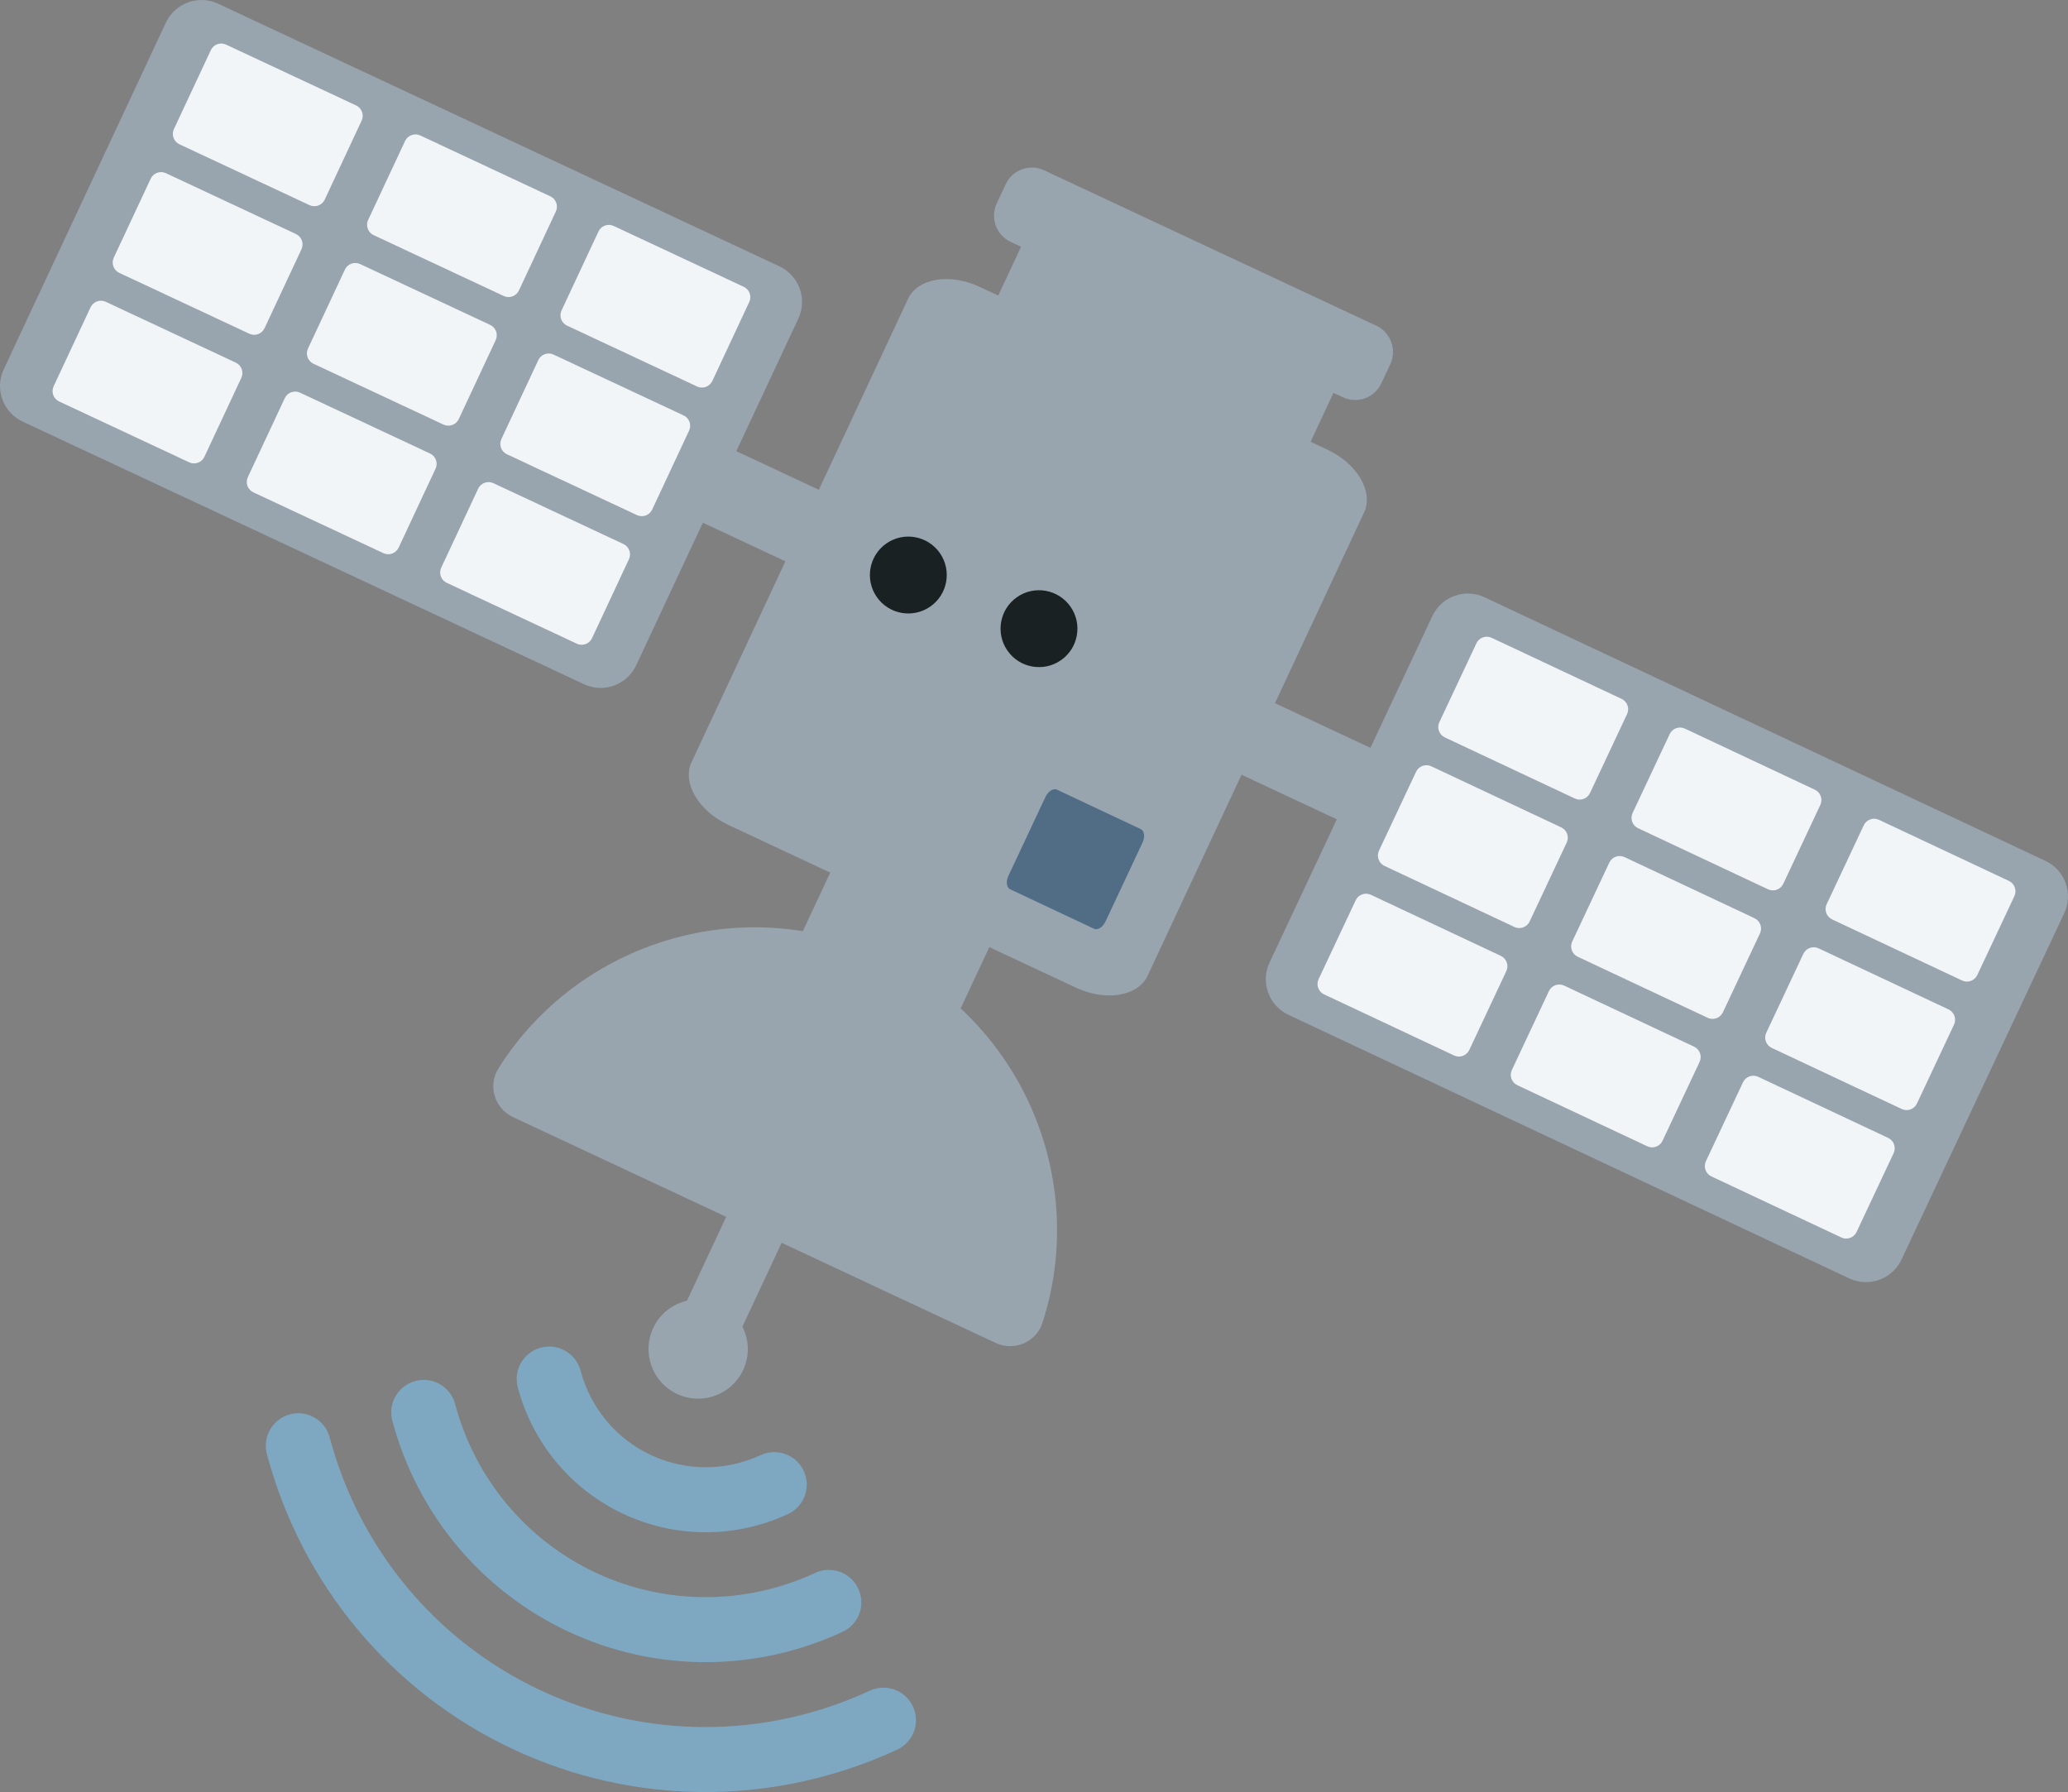 <?xml version="1.0" encoding="utf-8"?>
<!-- Generator: Adobe Illustrator 15.0.0, SVG Export Plug-In . SVG Version: 6.00 Build 0)  -->
<!DOCTYPE svg PUBLIC "-//W3C//DTD SVG 1.1//EN" "http://www.w3.org/Graphics/SVG/1.1/DTD/svg11.dtd">
<svg version="1.1" id="Layer_1" xmlns="http://www.w3.org/2000/svg" xmlns:xlink="http://www.w3.org/1999/xlink" x="0px" y="0px"
	 width="398.167px" height="344.982px" viewBox="97.349 14.52 398.167 344.982"
	 enable-background="new 97.349 14.52 398.167 344.982" xml:space="preserve">
<rect x="97.349" y="14.52" width="398.167" height="344.982" fill="#808080" stroke="none"/>
<path fill="#98A4AE" d="M262.003,172.232l30.643,14.33l-13.813,29.521l-30.637-14.33L262.003,172.232z"/>
<path fill="#98A4AE" d="M296.192,57.206l60.144,28.138l-12.941,27.676l-60.148-28.137L296.192,57.206z"/>
<path fill="#98A4AE" d="M227.718,282.874c-4.779-2.237-6.844-7.927-4.604-12.71c1.294-2.768,3.744-4.614,6.503-5.253l13.18-28.173
	l10.675,4.993l-13.179,28.175c1.279,2.526,1.431,5.595,0.137,8.361C238.193,283.048,232.501,285.11,227.718,282.874z"/>
<path fill="#98A4AE" d="M227.449,95.915l146.125,68.356l-6.443,13.774l-146.125-68.357L227.449,95.915z"/>
<path fill="#98A4AE" d="M352.898,101.068L286,69.751c-5.775-2.706-11.965-1.674-13.822,2.298l-41.68,89.19
	c-1.855,3.975,1.318,9.388,7.097,12.092l66.896,31.315c5.777,2.705,11.967,1.674,13.822-2.298l41.682-89.189
	C361.849,109.187,358.671,103.772,352.898,101.068z"/>
<path fill="#98A4AE" d="M289.054,273.046c3.558,1.666,7.803-0.138,9.012-3.879c8.893-27.516-3.854-58.042-30.785-70.642
	c-26.865-12.569-58.523-2.813-73.954,21.644c-2.097,3.323-0.764,7.739,2.797,9.403L289.054,273.046z"/>
<path fill="#98A4AE" d="M362.347,77.228l-63.965-29.924c-2.783-1.304-6.098-0.1-7.401,2.684l-1.728,3.692
	c-1.303,2.784-0.101,6.099,2.684,7.402l63.969,29.921c2.779,1.304,6.098,0.1,7.398-2.683l1.729-3.692
	C366.333,81.844,365.13,78.529,362.347,77.228z"/>
<path fill="#98A4AE" d="M247.412,65.79L139.347,15.234c-3.789-1.77-8.291-0.135-10.064,3.651L98.065,85.621
	c-1.773,3.786-0.139,8.288,3.647,10.06l108.067,50.554c3.787,1.772,8.29,0.138,10.063-3.646l31.219-66.736
	C252.832,72.065,251.197,67.559,247.412,65.79z"/>
<path fill="#f2f5f8" d="M142.752,84.331l-25.04-11.714c-1.1-0.514-2.412-0.038-2.928,1.063l-7.108,15.199
	c-0.517,1.104-0.041,2.416,1.06,2.928l25.041,11.715c1.102,0.516,2.413,0.041,2.928-1.062l7.108-15.199
	C144.328,86.159,143.853,84.847,142.752,84.331z"/>
<path fill="#f2f5f8" d="M180.146,101.823l-25.038-11.715c-1.103-0.513-2.415-0.036-2.929,1.063l-7.11,15.199
	c-0.516,1.102-0.039,2.412,1.061,2.928l25.041,11.712c1.101,0.517,2.412,0.041,2.928-1.06l7.109-15.199
	C181.726,103.651,181.25,102.34,180.146,101.823z"/>
<path fill="#f2f5f8" d="M217.382,119.247l-25.04-11.715c-1.101-0.513-2.412-0.038-2.929,1.063l-7.108,15.196
	c-0.516,1.103-0.04,2.414,1.061,2.928l25.041,11.714c1.102,0.519,2.413,0.041,2.93-1.06l7.105-15.2
	C218.958,121.073,218.486,119.761,217.382,119.247z"/>
<path fill="#f2f5f8" d="M154.334,59.577l-25.039-11.716c-1.103-0.517-2.413-0.042-2.93,1.062l-7.109,15.198
	c-0.517,1.103-0.042,2.415,1.061,2.93l25.04,11.715c1.102,0.513,2.412,0.038,2.928-1.063l7.11-15.196
	C155.91,61.4,155.435,60.09,154.334,59.577z"/>
<path fill="#f2f5f8" d="M191.726,77.067l-25.038-11.713c-1.103-0.515-2.413-0.04-2.93,1.063l-7.11,15.201
	c-0.516,1.102-0.041,2.413,1.063,2.929l25.037,11.714c1.103,0.512,2.415,0.037,2.929-1.063l7.11-15.199
	C193.305,78.894,192.829,77.584,191.726,77.067z"/>
<path fill="#f2f5f8" d="M228.964,94.49l-25.041-11.712c-1.102-0.517-2.411-0.042-2.928,1.062l-7.109,15.2
	c-0.516,1.1-0.042,2.412,1.061,2.929l25.039,11.711c1.105,0.515,2.415,0.04,2.928-1.06l7.11-15.201
	C230.541,96.316,230.066,95.004,228.964,94.49z"/>
<path fill="#f2f5f8" d="M165.914,34.819l-25.04-11.711c-1.101-0.516-2.412-0.041-2.929,1.062l-7.107,15.198
	c-0.518,1.103-0.042,2.413,1.06,2.93l25.039,11.712c1.102,0.515,2.413,0.04,2.93-1.061l7.107-15.198
	C167.491,36.646,167.018,35.334,165.914,34.819z"/>
<path fill="#f2f5f8" d="M203.309,52.312l-25.04-11.713c-1.104-0.513-2.413-0.036-2.928,1.064l-7.111,15.195
	c-0.516,1.104-0.04,2.415,1.061,2.929l25.041,11.714c1.1,0.515,2.411,0.041,2.928-1.062l7.109-15.199
	C204.887,54.14,204.412,52.829,203.309,52.312z"/>
<path fill="#f2f5f8" d="M240.544,69.733L215.505,58.02c-1.103-0.514-2.414-0.041-2.926,1.063l-7.111,15.197
	c-0.516,1.104-0.04,2.415,1.061,2.929l25.039,11.715c1.104,0.517,2.413,0.039,2.93-1.062l7.109-15.2
	C242.125,71.561,241.648,70.25,240.544,69.733z"/>
<path fill="#1A2123" d="M293.179,129.458c-3.36,2.328-4.195,6.937-1.868,10.3c2.327,3.358,6.937,4.195,10.294,1.869
	c3.363-2.327,4.199-6.938,1.873-10.297C301.147,127.972,296.541,127.133,293.179,129.458z"/>
<path fill="#1A2123" d="M268.021,119.133c-3.359,2.327-4.195,6.938-1.87,10.298c2.326,3.358,6.938,4.195,10.298,1.87
	c3.358-2.327,4.196-6.938,1.868-10.3C275.99,117.645,271.382,116.806,268.021,119.133z"/>
<path fill="#98A4AE" d="M373.119,133.132l-31.336,66.681c-1.777,3.782-0.152,8.29,3.633,10.066l107.979,50.743
	c3.783,1.778,8.289,0.152,10.066-3.632l31.334-66.68c1.779-3.785,0.154-8.292-3.629-10.071L383.187,129.5
	C379.404,127.724,374.896,129.348,373.119,133.132z"/>
<path fill="#f2f5f8" d="M432.939,222.872l-7.137,15.186c-0.52,1.103-0.045,2.413,1.057,2.932l25.021,11.755
	c1.096,0.519,2.408,0.046,2.926-1.057l7.139-15.185c0.518-1.102,0.043-2.412-1.057-2.931l-25.02-11.758
	C434.769,221.298,433.457,221.772,432.939,222.872z"/>
<path fill="#f2f5f8" d="M395.576,205.314l-7.139,15.187c-0.516,1.102-0.045,2.413,1.059,2.93l25.02,11.758
	c1.1,0.517,2.412,0.044,2.93-1.057l7.139-15.187c0.516-1.101,0.043-2.411-1.059-2.933l-25.02-11.756
	C397.404,203.739,396.091,204.211,395.576,205.314z"/>
<path fill="#f2f5f8" d="M358.369,187.832l-7.143,15.185c-0.514,1.102-0.043,2.414,1.061,2.929l25.021,11.76
	c1.1,0.518,2.41,0.044,2.932-1.059l7.133-15.182c0.518-1.104,0.045-2.414-1.055-2.933l-25.021-11.758
	C360.195,186.255,358.884,186.73,358.369,187.832z"/>
<path fill="#f2f5f8" d="M444.562,198.137l-7.135,15.186c-0.518,1.103-0.045,2.413,1.055,2.932l25.021,11.757
	c1.1,0.52,2.412,0.045,2.93-1.059l7.137-15.186c0.518-1.102,0.043-2.414-1.061-2.932l-25.018-11.755
	C446.394,196.562,445.082,197.034,444.562,198.137z"/>
<path fill="#f2f5f8" d="M407.201,180.58l-7.137,15.187c-0.52,1.099-0.047,2.409,1.053,2.932l25.02,11.755
	c1.105,0.52,2.416,0.046,2.934-1.057l7.137-15.188c0.516-1.102,0.045-2.412-1.057-2.932l-25.02-11.758
	C409.029,179.003,407.718,179.477,407.201,180.58z"/>
<path fill="#f2f5f8" d="M369.994,163.095l-7.141,15.188c-0.516,1.098-0.043,2.408,1.061,2.93l25.018,11.758
	c1.102,0.519,2.412,0.043,2.93-1.059l7.137-15.188c0.52-1.1,0.045-2.411-1.057-2.929l-25.02-11.758
	C371.822,161.52,370.509,161.994,369.994,163.095z"/>
<path fill="#f2f5f8" d="M456.187,173.403l-7.137,15.184c-0.518,1.102-0.043,2.414,1.059,2.931l25.016,11.758
	c1.104,0.518,2.414,0.044,2.93-1.06l7.141-15.183c0.516-1.103,0.045-2.413-1.059-2.932l-25.018-11.758
	C458.015,171.824,456.705,172.299,456.187,173.403z"/>
<path fill="#f2f5f8" d="M418.824,155.841l-7.139,15.188c-0.516,1.102-0.043,2.412,1.059,2.931l25.02,11.757
	c1.102,0.519,2.41,0.044,2.93-1.057l7.137-15.187c0.518-1.099,0.045-2.411-1.055-2.931l-25.021-11.758
	C420.652,154.268,419.339,154.741,418.824,155.841z"/>
<path fill="#f2f5f8" d="M381.615,138.358l-7.139,15.188c-0.516,1.102-0.043,2.413,1.059,2.93l25.02,11.758
	c1.102,0.518,2.412,0.045,2.932-1.059l7.135-15.187c0.521-1.101,0.045-2.41-1.055-2.931l-25.02-11.754
	C383.443,136.785,382.13,137.257,381.615,138.358z"/>
<path fill="#7ea8c1" d="M148.739,294.444c6.694,25.12,23.965,45.821,47.378,56.8c23.416,10.979,50.371,11.014,73.966,0.096
	c3.137-1.449,4.5-5.165,3.045-8.302c-0.643-1.387-1.723-2.43-3.012-3.032c-1.615-0.757-3.543-0.824-5.287-0.019
	c-20.229,9.363-43.34,9.339-63.401-0.067c-20.063-9.406-34.863-27.157-40.606-48.691c-0.495-1.857-1.778-3.296-3.394-4.054
	c-1.287-0.604-2.782-0.776-4.262-0.378C149.833,287.683,147.847,291.111,148.739,294.444z M206.736,328.595
	c16.727,7.842,35.979,7.868,52.83,0.07c3.135-1.449,4.5-5.164,3.046-8.301c-0.646-1.388-1.729-2.432-3.017-3.034
	c-1.615-0.757-3.543-0.824-5.284-0.015c-13.485,6.242-28.892,6.225-42.267-0.047c-13.374-6.271-23.24-18.102-27.07-32.463
	c-0.494-1.862-1.778-3.297-3.39-4.053c-1.288-0.604-2.782-0.775-4.262-0.378c-3.34,0.89-5.326,4.316-4.434,7.648
	C177.678,305.969,190.01,320.753,206.736,328.595z M217.355,305.948c10.041,4.708,21.596,4.724,31.7,0.045
	c3.135-1.448,4.497-5.164,3.044-8.303c-0.643-1.388-1.729-2.431-3.018-3.032c-1.613-0.759-3.541-0.824-5.281-0.017
	c-6.747,3.123-14.451,3.115-21.137-0.021c-6.685-3.135-11.617-9.053-13.531-16.233c-0.494-1.862-1.778-3.296-3.391-4.053
	c-1.287-0.604-2.781-0.774-4.262-0.377c-3.341,0.888-5.325,4.313-4.435,7.648C199.914,292.369,207.315,301.241,217.355,305.948z"/>
<path fill="#506D85" d="M298.64,167.931l-7.133,15.19c-0.516,1.098-0.36,2.261,0.351,2.597l16.12,7.586
	c0.709,0.334,1.703-0.29,2.221-1.391l7.131-15.189c0.52-1.1,0.361-2.263-0.348-2.597l-16.122-7.586
	C300.15,166.207,299.156,166.83,298.64,167.931z"/>
</svg>
